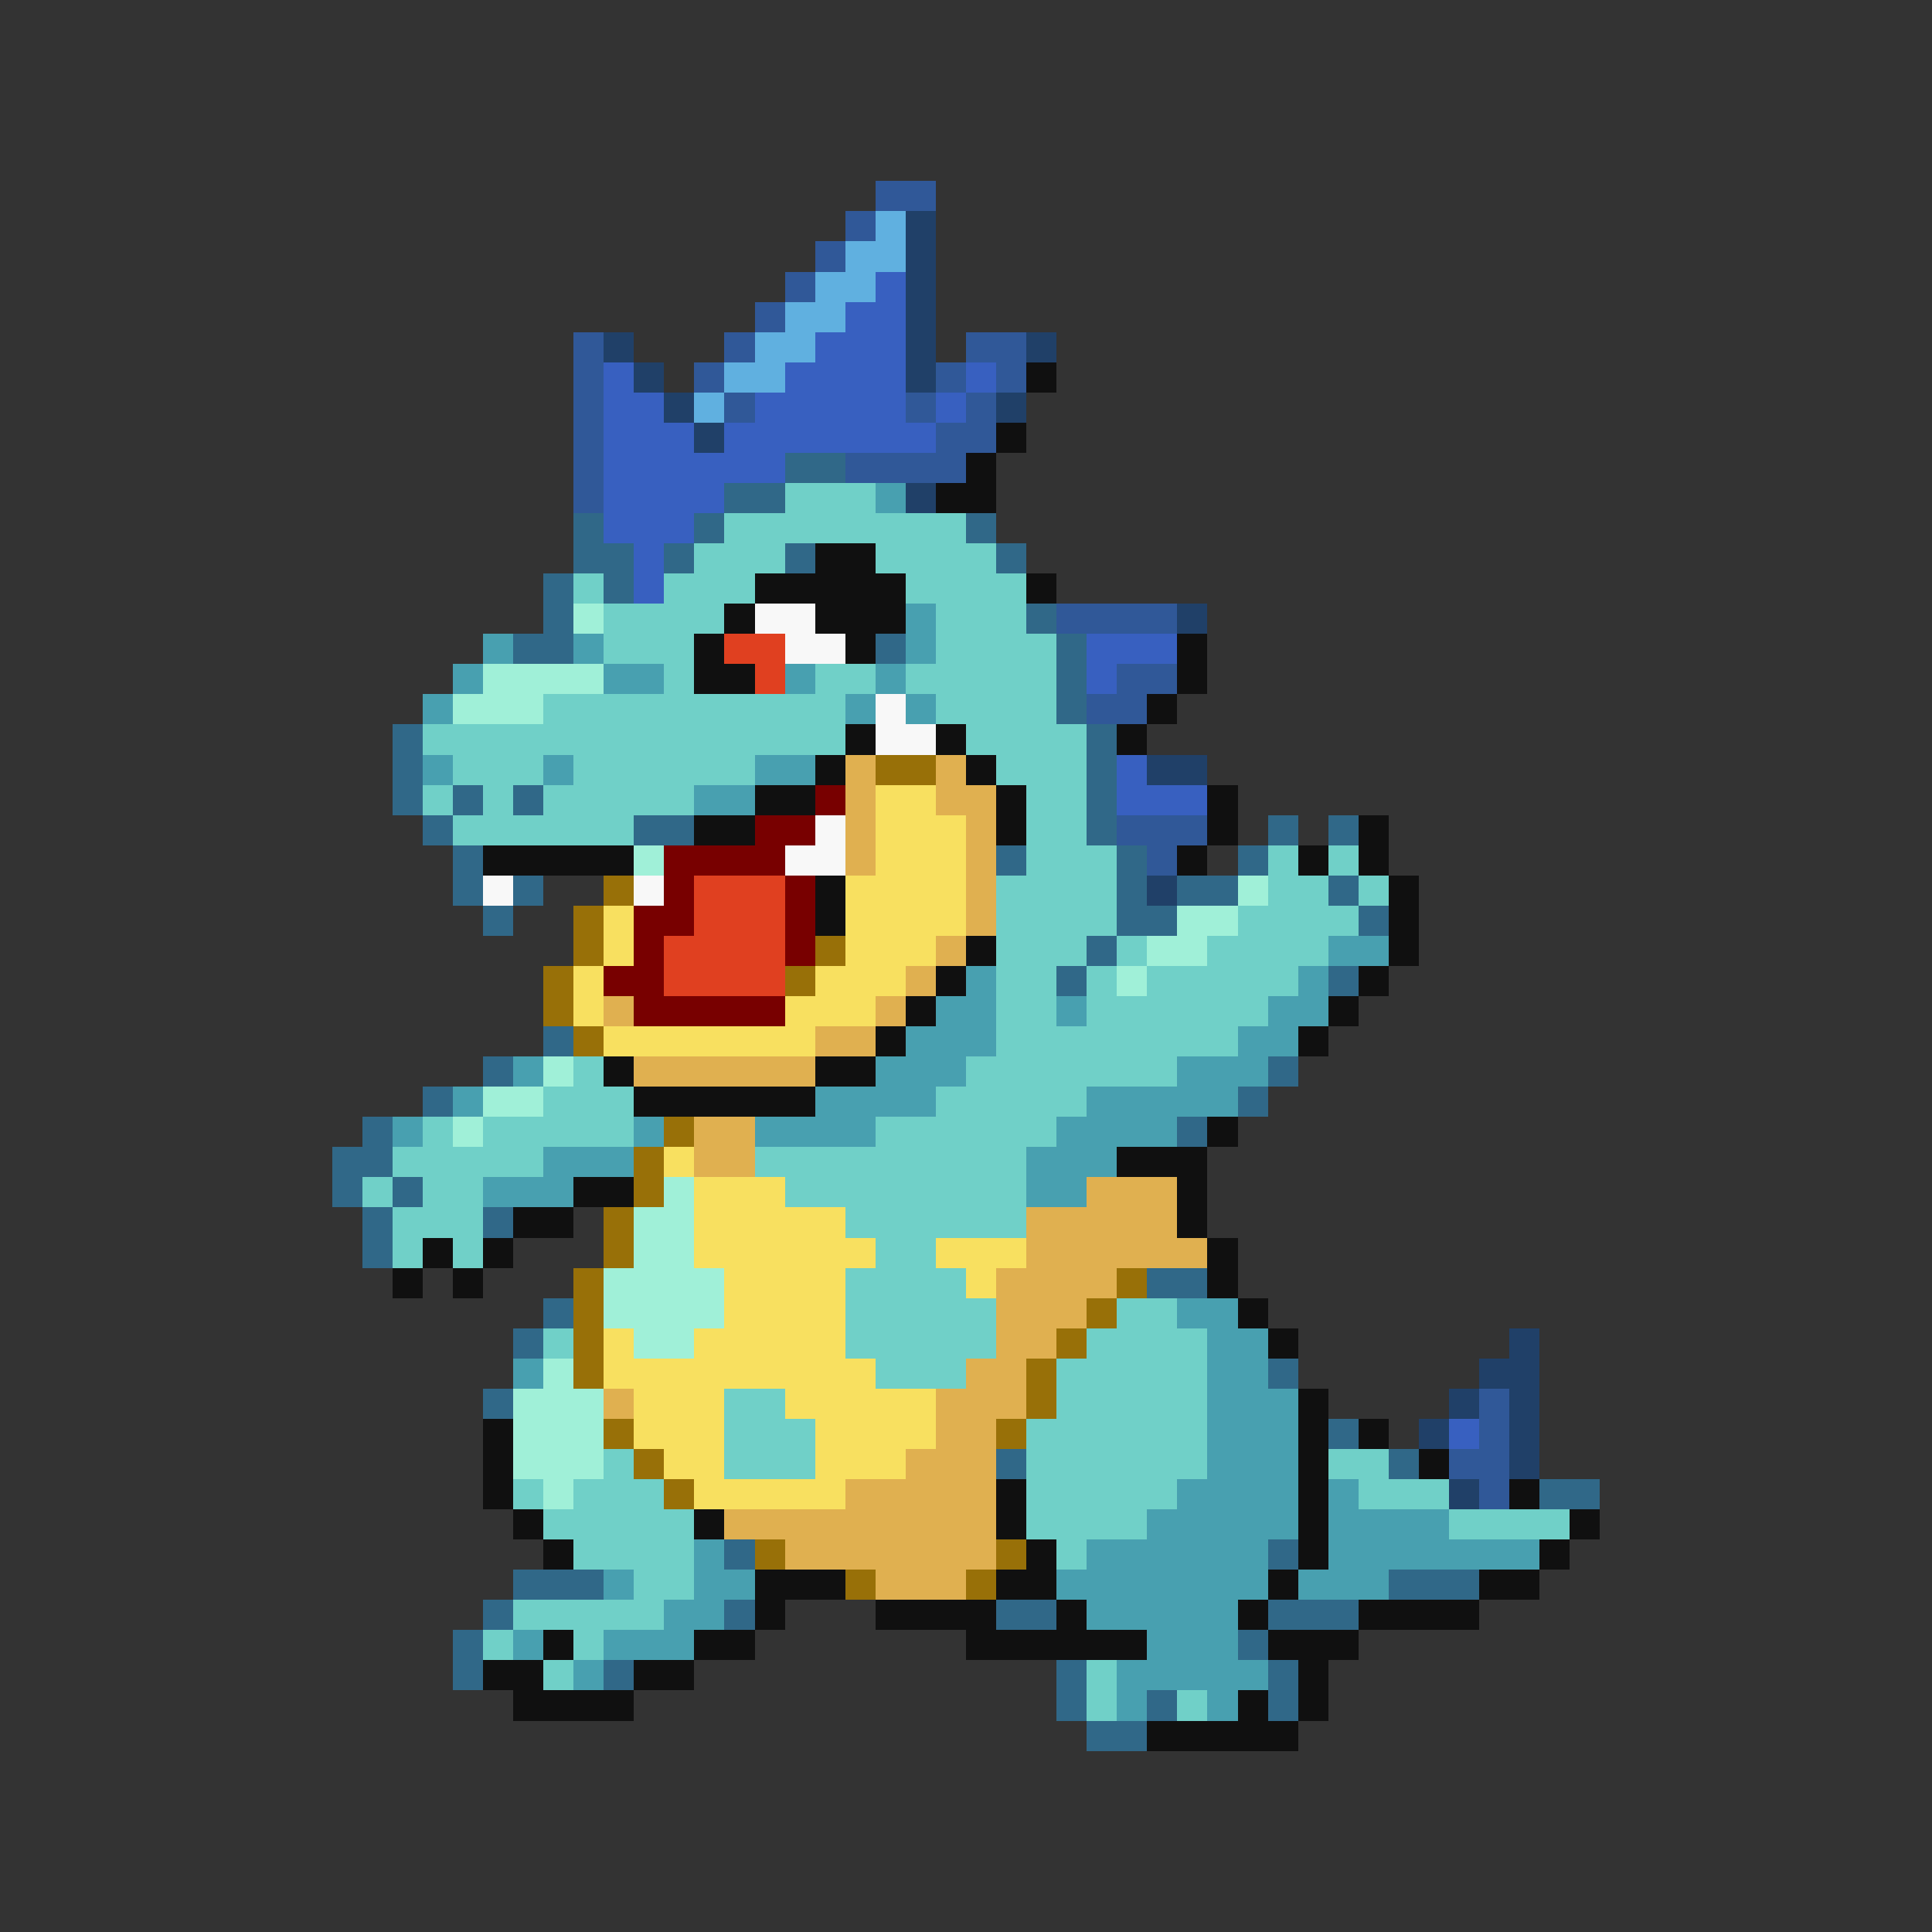 <svg xmlns="http://www.w3.org/2000/svg" viewBox="0 -0.5 64 64" shape-rendering="crispEdges">
<rect x="0" y="-0.5" width="64" height="64" fill="#333333" stroke="none"/>
<path stroke="#305898" d="M29 6h2M28 7h1M27 8h1M26 9h1M25 10h1M19 11h1M24 11h1M32 11h2M19 12h1M23 12h1M31 12h1M33 12h1M19 13h1M24 13h1M30 13h1M32 13h1M19 14h1M31 14h2M19 15h1M28 15h4M19 16h1M35 20h4M37 22h2M36 23h2M37 27h3M38 28h1M49 46h1M49 47h1M48 48h2M49 49h1" />
<path stroke="#60b0e0" d="M29 7h1M28 8h2M27 9h2M26 10h2M25 11h2M24 12h2M23 13h1" />
<path stroke="#204068" d="M30 7h1M30 8h1M30 9h1M30 10h1M20 11h1M30 11h1M34 11h1M21 12h1M30 12h1M22 13h1M33 13h1M23 14h1M30 16h1M39 20h1M38 25h2M38 29h1M50 44h1M49 45h2M48 46h1M50 46h1M47 47h1M50 47h1M50 48h1M48 49h1" />
<path stroke="#3860c0" d="M29 9h1M28 10h2M27 11h3M20 12h1M26 12h4M32 12h1M20 13h2M25 13h5M31 13h1M20 14h3M24 14h7M20 15h6M20 16h4M20 17h3M21 18h1M21 19h1M36 21h3M36 22h1M37 25h1M37 26h3M48 47h1" />
<path stroke="#101010" d="M34 12h1M33 14h1M32 15h1M31 16h2M27 18h2M25 19h5M34 19h1M24 20h1M27 20h3M23 21h1M28 21h1M39 21h1M23 22h2M39 22h1M38 23h1M28 24h1M31 24h1M37 24h1M27 25h1M32 25h1M25 26h2M33 26h1M40 26h1M23 27h2M33 27h1M40 27h1M45 27h1M16 28h5M39 28h1M43 28h1M45 28h1M27 29h1M46 29h1M27 30h1M46 30h1M32 31h1M46 31h1M31 32h1M45 32h1M30 33h1M44 33h1M29 34h1M43 34h1M20 35h1M27 35h2M21 36h6M40 37h1M37 38h3M19 39h2M39 39h1M17 40h2M39 40h1M14 41h1M16 41h1M40 41h1M13 42h1M15 42h1M40 42h1M41 43h1M42 44h1M43 46h1M16 47h1M43 47h1M45 47h1M16 48h1M43 48h1M47 48h1M16 49h1M33 49h1M43 49h1M50 49h1M17 50h1M23 50h1M33 50h1M43 50h1M52 50h1M18 51h1M34 51h1M43 51h1M51 51h1M25 52h3M33 52h2M42 52h1M49 52h2M25 53h1M29 53h4M35 53h1M41 53h1M45 53h4M18 54h1M23 54h2M32 54h6M42 54h3M16 55h2M21 55h2M43 55h1M17 56h4M41 56h1M43 56h1M38 57h5" />
<path stroke="#306888" d="M26 15h2M24 16h2M19 17h1M23 17h1M32 17h1M19 18h2M22 18h1M26 18h1M33 18h1M18 19h1M20 19h1M18 20h1M34 20h1M17 21h2M29 21h1M35 21h1M35 22h1M35 23h1M13 24h1M36 24h1M13 25h1M36 25h1M13 26h1M15 26h1M17 26h1M36 26h1M14 27h1M21 27h2M36 27h1M42 27h1M44 27h1M15 28h1M33 28h1M37 28h1M41 28h1M15 29h1M17 29h1M37 29h1M39 29h2M44 29h1M16 30h1M37 30h2M45 30h1M36 31h1M35 32h1M44 32h1M18 34h1M16 35h1M42 35h1M14 36h1M41 36h1M12 37h1M39 37h1M11 38h2M11 39h1M13 39h1M12 40h1M16 40h1M12 41h1M38 42h2M18 43h1M17 44h1M42 45h1M16 46h1M44 47h1M33 48h1M46 48h1M51 49h2M24 51h1M42 51h1M17 52h3M46 52h3M16 53h1M24 53h1M33 53h2M42 53h3M15 54h1M41 54h1M15 55h1M20 55h1M35 55h1M42 55h1M35 56h1M38 56h1M42 56h1M36 57h2" />
<path stroke="#70d0c8" d="M26 16h3M24 17h8M23 18h3M29 18h4M19 19h1M22 19h3M30 19h4M20 20h4M31 20h3M20 21h3M31 21h4M22 22h1M27 22h2M30 22h5M18 23h10M31 23h4M14 24h14M32 24h4M15 25h3M19 25h6M33 25h3M14 26h1M16 26h1M18 26h5M34 26h2M15 27h6M34 27h2M34 28h3M42 28h1M44 28h1M33 29h4M42 29h2M45 29h1M33 30h4M41 30h4M33 31h3M37 31h1M40 31h4M33 32h2M36 32h1M38 32h5M33 33h2M36 33h6M33 34h8M19 35h1M32 35h7M18 36h3M31 36h5M14 37h1M16 37h5M29 37h6M13 38h5M25 38h9M12 39h1M14 39h2M26 39h8M13 40h3M28 40h6M13 41h1M15 41h1M29 41h2M28 42h4M28 43h5M37 43h2M18 44h1M28 44h5M36 44h4M29 45h3M35 45h5M24 46h2M35 46h5M24 47h3M34 47h6M20 48h1M24 48h3M34 48h6M44 48h2M17 49h1M19 49h3M34 49h5M45 49h3M18 50h5M34 50h4M48 50h4M19 51h4M35 51h1M21 52h2M17 53h5M16 54h1M19 54h1M18 55h1M36 55h1M36 56h1M39 56h1" />
<path stroke="#48a0b0" d="M29 16h1M30 20h1M16 21h1M19 21h1M30 21h1M15 22h1M20 22h2M26 22h1M29 22h1M14 23h1M28 23h1M30 23h1M14 25h1M18 25h1M25 25h2M23 26h2M44 31h2M32 32h1M43 32h1M31 33h2M35 33h1M42 33h2M30 34h3M41 34h2M17 35h1M29 35h3M39 35h3M15 36h1M27 36h4M36 36h5M13 37h1M21 37h1M25 37h4M35 37h4M18 38h3M34 38h3M16 39h3M34 39h2M39 43h2M40 44h2M17 45h1M40 45h2M40 46h3M40 47h3M40 48h3M39 49h4M44 49h1M38 50h5M44 50h4M23 51h1M36 51h6M44 51h7M20 52h1M23 52h2M35 52h7M43 52h3M22 53h2M36 53h5M17 54h1M20 54h3M38 54h3M19 55h1M37 55h5M37 56h1M40 56h1" />
<path stroke="#a0f0d8" d="M19 20h1M16 22h4M15 23h3M21 28h1M41 29h1M39 30h2M38 31h2M37 32h1M18 35h1M16 36h2M15 37h1M22 39h1M21 40h2M21 41h2M20 42h4M20 43h4M21 44h2M18 45h1M17 46h3M17 47h3M17 48h3M18 49h1" />
<path stroke="#f8f8f8" d="M25 20h2M26 21h2M29 23h1M29 24h2M27 27h1M26 28h2M16 29h1M21 29h1" />
<path stroke="#e04020" d="M24 21h2M25 22h1M23 29h3M23 30h3M22 31h4M22 32h4" />
<path stroke="#e0b050" d="M28 25h1M31 25h1M28 26h1M31 26h2M28 27h1M32 27h1M28 28h1M32 28h1M32 29h1M32 30h1M31 31h1M30 32h1M20 33h1M29 33h1M27 34h2M21 35h6M23 37h2M23 38h2M36 39h3M34 40h5M34 41h6M33 42h4M33 43h3M33 44h2M32 45h2M20 46h1M31 46h3M31 47h2M30 48h3M28 49h5M24 50h9M26 51h7M29 52h3" />
<path stroke="#987008" d="M29 25h2M20 29h1M19 30h1M19 31h1M27 31h1M18 32h1M26 32h1M18 33h1M19 34h1M22 37h1M21 38h1M21 39h1M20 40h1M20 41h1M19 42h1M37 42h1M19 43h1M36 43h1M19 44h1M35 44h1M19 45h1M34 45h1M34 46h1M20 47h1M33 47h1M21 48h1M22 49h1M25 51h1M33 51h1M28 52h1M32 52h1" />
<path stroke="#780000" d="M27 26h1M25 27h2M22 28h4M22 29h1M26 29h1M21 30h2M26 30h1M21 31h1M26 31h1M20 32h2M21 33h5" />
<path stroke="#f8e060" d="M29 26h2M29 27h3M29 28h3M28 29h4M20 30h1M28 30h4M20 31h1M28 31h3M19 32h1M27 32h3M19 33h1M26 33h3M20 34h7M22 38h1M23 39h3M23 40h5M23 41h6M31 41h3M24 42h4M32 42h1M24 43h4M20 44h1M23 44h5M20 45h9M21 46h3M26 46h5M21 47h3M27 47h4M22 48h2M27 48h3M23 49h5" />
</svg>